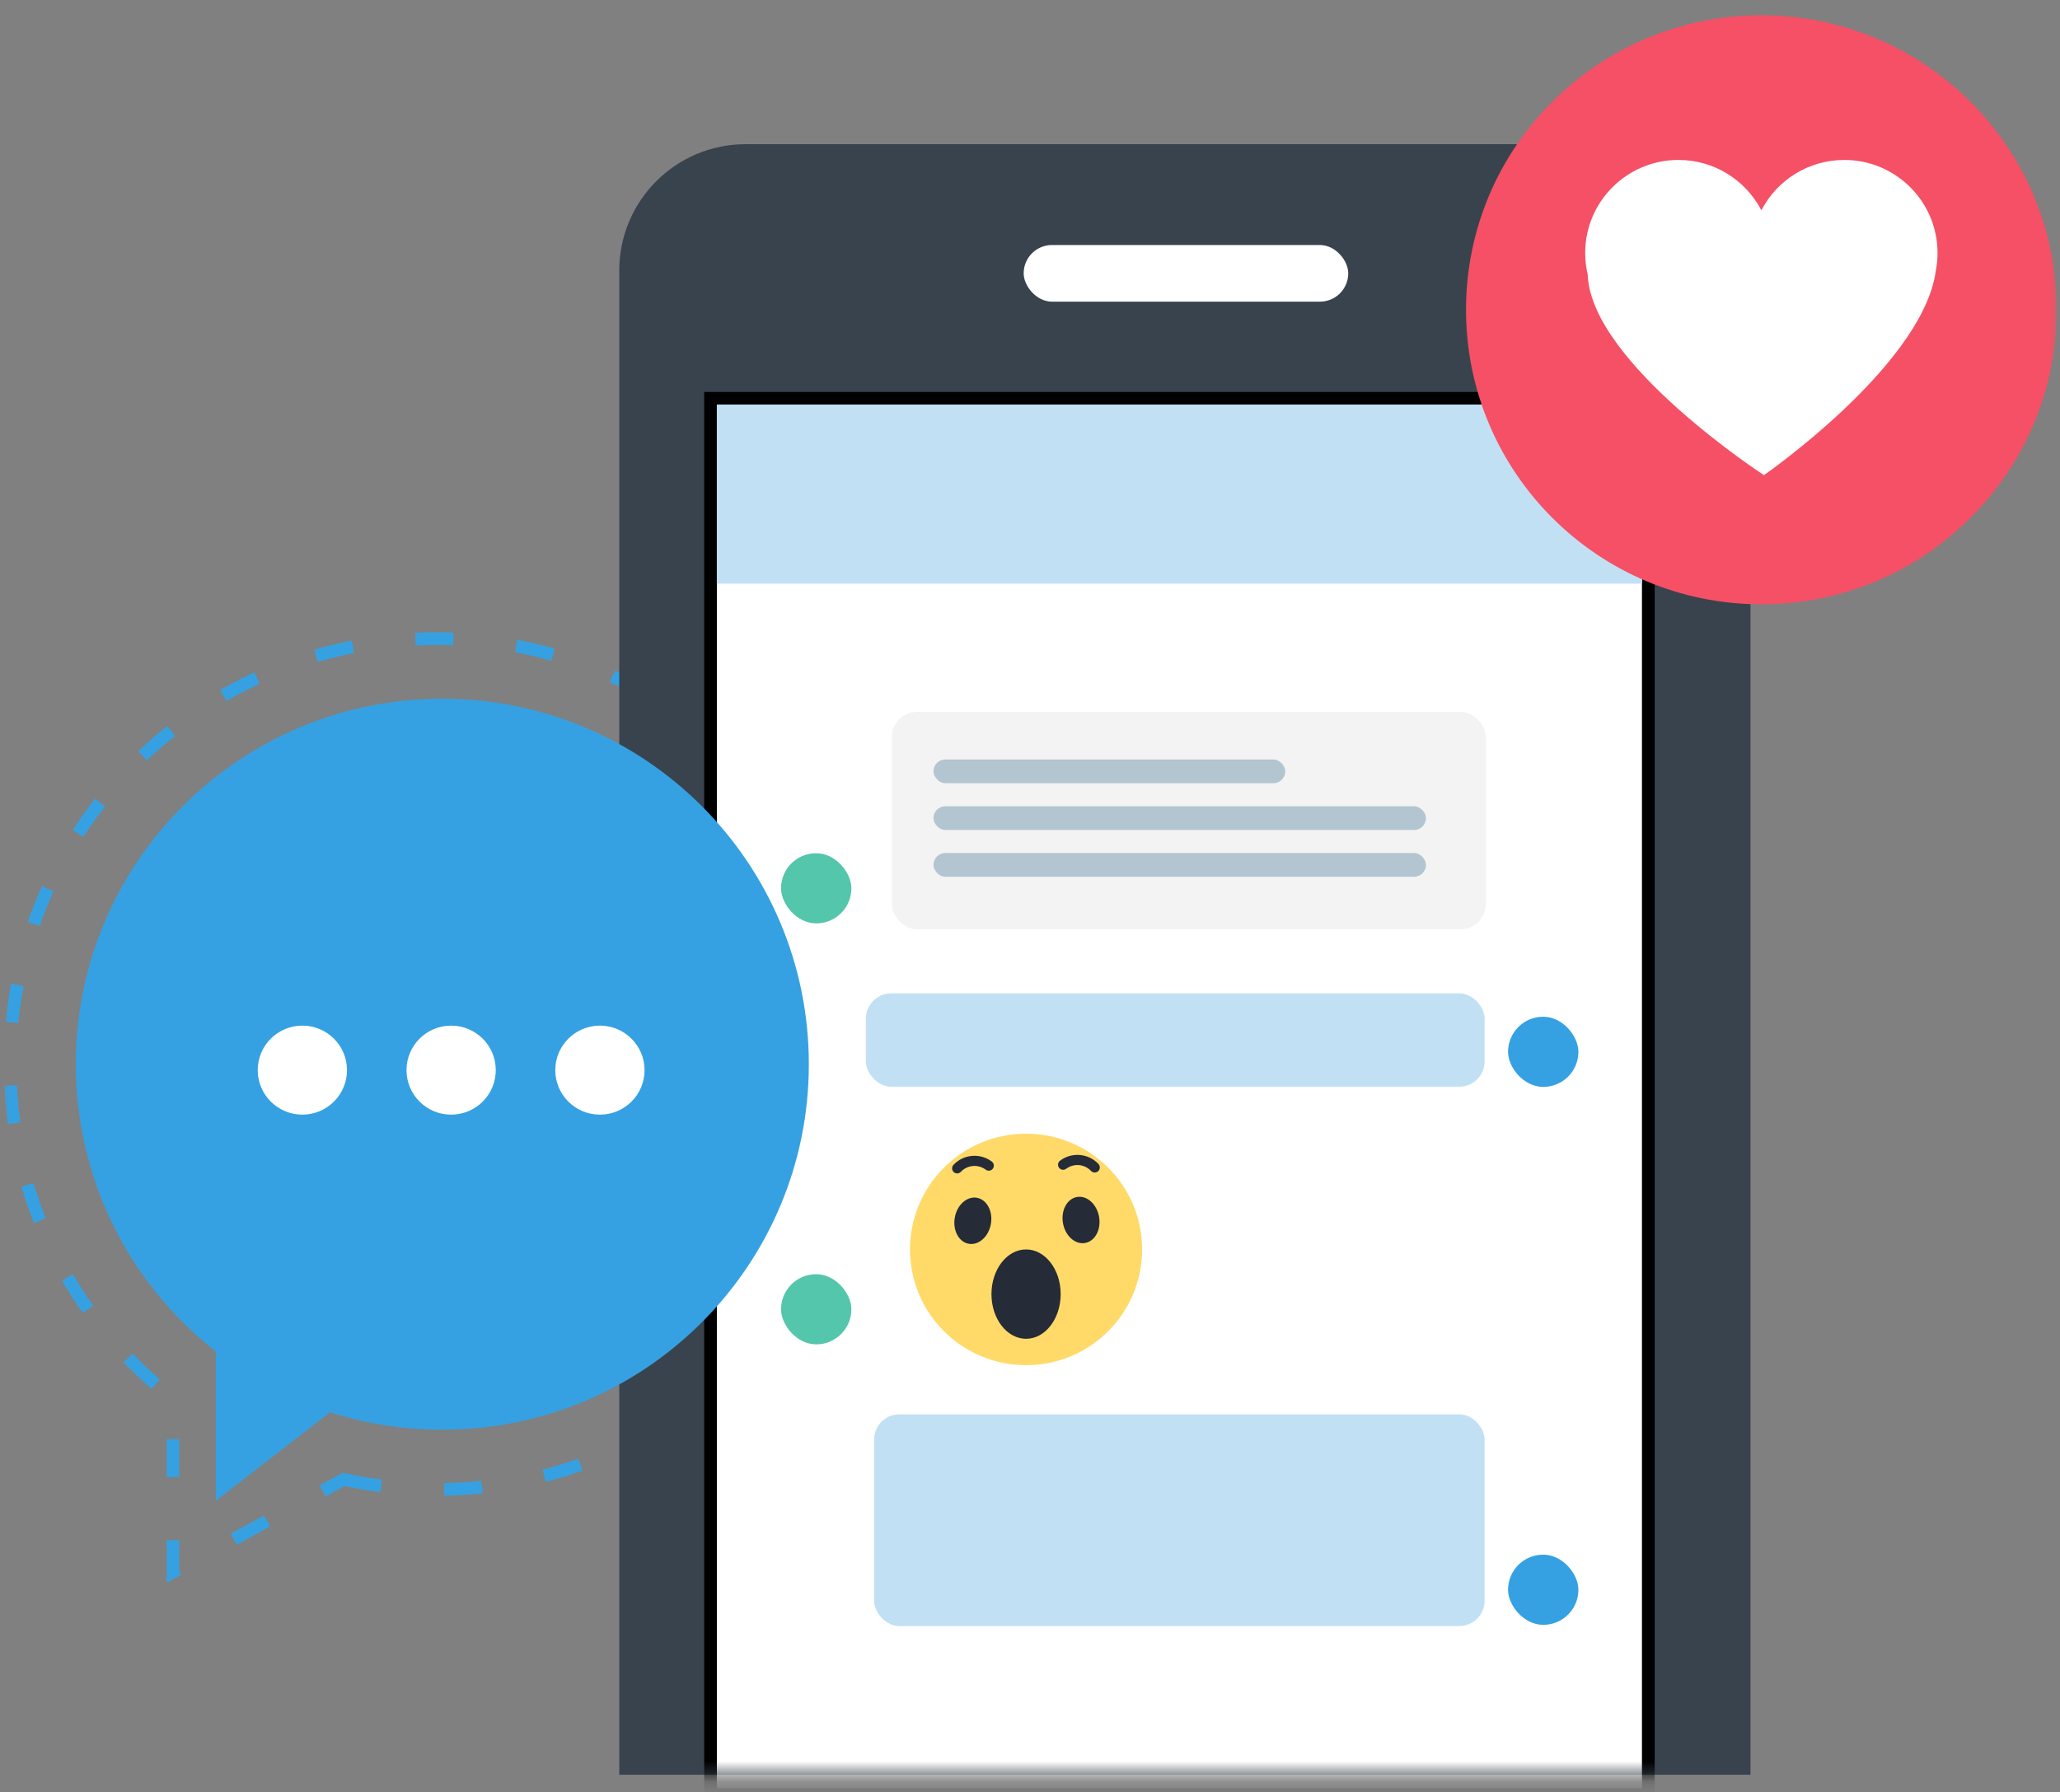 <?xml version="1.0" encoding="UTF-8"?>
<svg width="100px" height="87px" viewBox="0 0 100 87" version="1.1" xmlns="http://www.w3.org/2000/svg" xmlns:xlink="http://www.w3.org/1999/xlink">
    <rect x="0" y="0" width="100" height="87" fill="#808080" stroke="none"/>
    <!-- Generator: Sketch 45.2 (43514) - http://www.bohemiancoding.com/sketch -->
    <title>chat_section1_1_mobile</title>
    <desc>Created with Sketch.</desc>
    <defs>
        <rect id="path-1" x="0" y="0" width="100" height="100"></rect>
        <path d="M6.135,0 L48.779,0 L48.779,8.8817842e-16 C52.167,-2.74360354e-15 54.914,2.747 54.914,6.135 L54.914,79.162 L0,79.162 L0,6.135 L8.8817842e-16,6.135 C4.73237468e-16,2.747 2.747,2.39876827e-15 6.135,1.77635684e-15 Z" id="path-3"></path>
        <rect id="path-5" x="4.737" y="12.642" width="44.913" height="67.18"></rect>
    </defs>
    <g id="pages_for_valérie" stroke="none" stroke-width="1" fill="none" fill-rule="evenodd">
        <g id="700-card---extra" transform="translate(-110, -13)">
            <g id="Group-5" transform="translate(10, 0)">
                <g id="chat_section1_1_mobile" transform="translate(100, 0)">
                    <mask id="mask-2" fill="white">
                        <use xlink:href="#path-1"></use>
                    </mask>
                    <g id="Rectangle"></g>
                    <g id="Group-24" mask="url(#mask-2)">
                        <g transform="translate(0, 13.5)">
                            <path d="M16.691,71.323 C18.14,71.643 19.647,71.812 21.193,71.812 C32.63,71.812 41.902,62.565 41.902,51.158 C41.902,39.752 32.63,30.505 21.193,30.505 C9.757,30.505 0.485,39.752 0.485,51.158 C0.485,57.747 3.578,63.614 8.394,67.396 L8.394,75.824 L16.691,71.323 Z" id="Combined-Shape" stroke="#35A1E2" stroke-width="0.613" stroke-dasharray="1.84,3.067"></path>
                            <g id="Group-11" stroke="none" stroke-width="1" fill-rule="evenodd" transform="translate(30.061, 6.5)">
                                <g id="Group-2">
                                    <mask id="mask-4" fill="white">
                                        <use xlink:href="#path-3"></use>
                                    </mask>
                                    <use id="Mask" fill="#39434D" xlink:href="#path-3"></use>
                                    <g id="Rectangle-7" mask="url(#mask-4)">
                                        <use fill="#FFFFFF" fill-rule="evenodd" xlink:href="#path-5"></use>
                                        <rect stroke="#000000" stroke-width="0.613" x="4.43" y="12.335" width="45.527" height="67.793"></rect>
                                    </g>
                                </g>
                                <g id="Group-12" transform="translate(7.853, 27.461)">
                                    <g id="Group-16" transform="translate(0, 0)">
                                        <rect id="Rectangle-21" fill="#F3F3F3" x="5.375" y="0.098" width="28.837" height="10.558" rx="1.227"></rect>
                                        <rect id="Rectangle-21" fill="#B2C5D0" x="7.4" y="2.412" width="17.077" height="1.15" rx="0.575"></rect>
                                        <rect id="Rectangle-21" fill="#B2C5D0" x="7.4" y="4.683" width="23.907" height="1.15" rx="0.575"></rect>
                                        <rect id="Rectangle-21" fill="#B2C5D0" x="7.4" y="6.953" width="23.907" height="1.15" rx="0.575"></rect>
                                        <rect id="Rectangle-20" fill="#54C6AB" x="0" y="6.962" width="3.415" height="3.406" rx="1.703"></rect>
                                    </g>
                                    <g id="Group-16-Copy-2" transform="translate(0, 20.579)">
                                        <rect id="Rectangle-20" fill="#54C6AB" x="0" y="6.821" width="3.415" height="3.406" rx="1.703"></rect>
                                        <g id="Wow" transform="translate(6.261, 0)">
                                            <ellipse id="Wow-Oval" fill="#FFDA69" cx="5.634" cy="5.619" rx="5.634" ry="5.619"></ellipse>
                                            <ellipse id="mouth" fill="#252B37" cx="5.634" cy="7.788" rx="1.68" ry="2.169"></ellipse>
                                            <path d="M8.499,5.306 C8.015,5.391 7.535,4.961 7.426,4.344 C7.317,3.727 7.622,3.158 8.105,3.073 C8.589,2.988 9.069,3.418 9.178,4.035 C9.287,4.652 8.983,5.221 8.499,5.306 Z M2.853,5.344 C2.369,5.259 2.065,4.69 2.174,4.073 C2.283,3.457 2.763,3.026 3.247,3.111 C3.731,3.197 4.035,3.766 3.926,4.382 C3.817,4.999 3.337,5.429 2.853,5.344 Z M9.148,1.47 C9.241,1.57 9.236,1.726 9.136,1.819 C9.036,1.912 8.88,1.906 8.787,1.807 C8.628,1.638 8.411,1.535 8.174,1.523 C7.958,1.512 7.751,1.576 7.582,1.703 C7.473,1.785 7.318,1.763 7.236,1.655 C7.154,1.546 7.176,1.391 7.285,1.309 C7.546,1.113 7.867,1.013 8.2,1.031 C8.565,1.05 8.902,1.209 9.148,1.47 Z M3.083,1.566 C2.846,1.579 2.629,1.681 2.47,1.85 C2.377,1.95 2.221,1.955 2.121,1.862 C2.022,1.769 2.016,1.613 2.11,1.514 C2.355,1.252 2.692,1.093 3.058,1.074 C3.39,1.057 3.712,1.157 3.972,1.353 C4.081,1.435 4.103,1.589 4.021,1.698 C3.939,1.807 3.784,1.828 3.675,1.746 C3.506,1.62 3.299,1.555 3.083,1.566 Z" id="eyes" fill="#252B37"></path>
                                        </g>
                                    </g>
                                    <g id="Group-16-Copy" transform="translate(3.985, 13.766)">
                                        <rect id="Rectangle-21" fill="#C1E0F4" x="0.134" y="0" width="30.035" height="4.531" rx="1.227"></rect>
                                        <rect id="Rectangle-20" fill="#35A1E2" x="31.307" y="1.135" width="3.415" height="3.406" rx="1.703"></rect>
                                    </g>
                                    <g id="Group-16-Copy-3" transform="translate(4.413, 34.204)">
                                        <rect id="Rectangle-21" fill="#C1E0F4" x="0.106" y="0" width="29.635" height="10.278" rx="1.227"></rect>
                                        <rect id="Rectangle-20" fill="#35A1E2" x="30.879" y="6.813" width="3.415" height="3.406" rx="1.703"></rect>
                                    </g>
                                </g>
                                <rect id="Rectangle-7" fill="#C1E0F4" x="4.737" y="12.642" width="44.913" height="8.693"></rect>
                                <rect id="Rectangle-8" fill="#FFFFFF" x="19.632" y="4.895" width="15.756" height="2.75" rx="1.375"></rect>
                            </g>
                            <g id="Group-25" stroke="none" stroke-width="1" fill-rule="evenodd" transform="translate(3.681, 33.423)">
                                <path d="M12.34,34.641 C14.058,35.192 15.89,35.49 17.791,35.49 C27.617,35.49 35.583,27.545 35.583,17.745 C35.583,7.945 27.617,0 17.791,0 C7.965,0 0,7.945 0,17.745 C0,23.405 2.657,28.446 6.795,31.695 L6.795,38.936 L12.34,34.641 Z" id="Combined-Shape" fill="#35A1E2"></path>
                                <g id="Group-26" transform="translate(8.83, 15.87)" fill="#FFFFFF">
                                    <ellipse id="Oval-3" cx="2.167" cy="2.161" rx="2.167" ry="2.161"></ellipse>
                                    <ellipse id="Oval-3" cx="9.389" cy="2.161" rx="2.167" ry="2.161"></ellipse>
                                    <ellipse id="Oval-3" cx="16.611" cy="2.161" rx="2.167" ry="2.161"></ellipse>
                                </g>
                            </g>
                            <g id="Love" stroke="none" stroke-width="1" fill-rule="evenodd" transform="translate(71.166, 0.241)">
                                <ellipse id="Love-Oval" fill="#F55065" cx="14.337" cy="14.299" rx="14.337" ry="14.299"></ellipse>
                                <path d="M5.908,12.591 C5.828,12.253 5.785,11.902 5.785,11.54 C5.785,9.046 7.812,7.024 10.312,7.024 C12.065,7.024 13.584,8.017 14.337,9.469 C15.09,8.017 16.609,7.024 18.361,7.024 C20.862,7.024 22.889,9.046 22.889,11.54 C22.889,11.865 22.854,12.182 22.789,12.487 C22.784,12.546 22.775,12.607 22.763,12.669 C21.883,17.184 14.463,22.327 14.463,22.327 C14.463,22.327 6.162,16.933 5.911,12.669 C5.909,12.642 5.908,12.616 5.908,12.591 Z" fill="#FFFFFF"></path>
                            </g>
                        </g>
                    </g>
                </g>
            </g>
        </g>
    </g>
</svg>